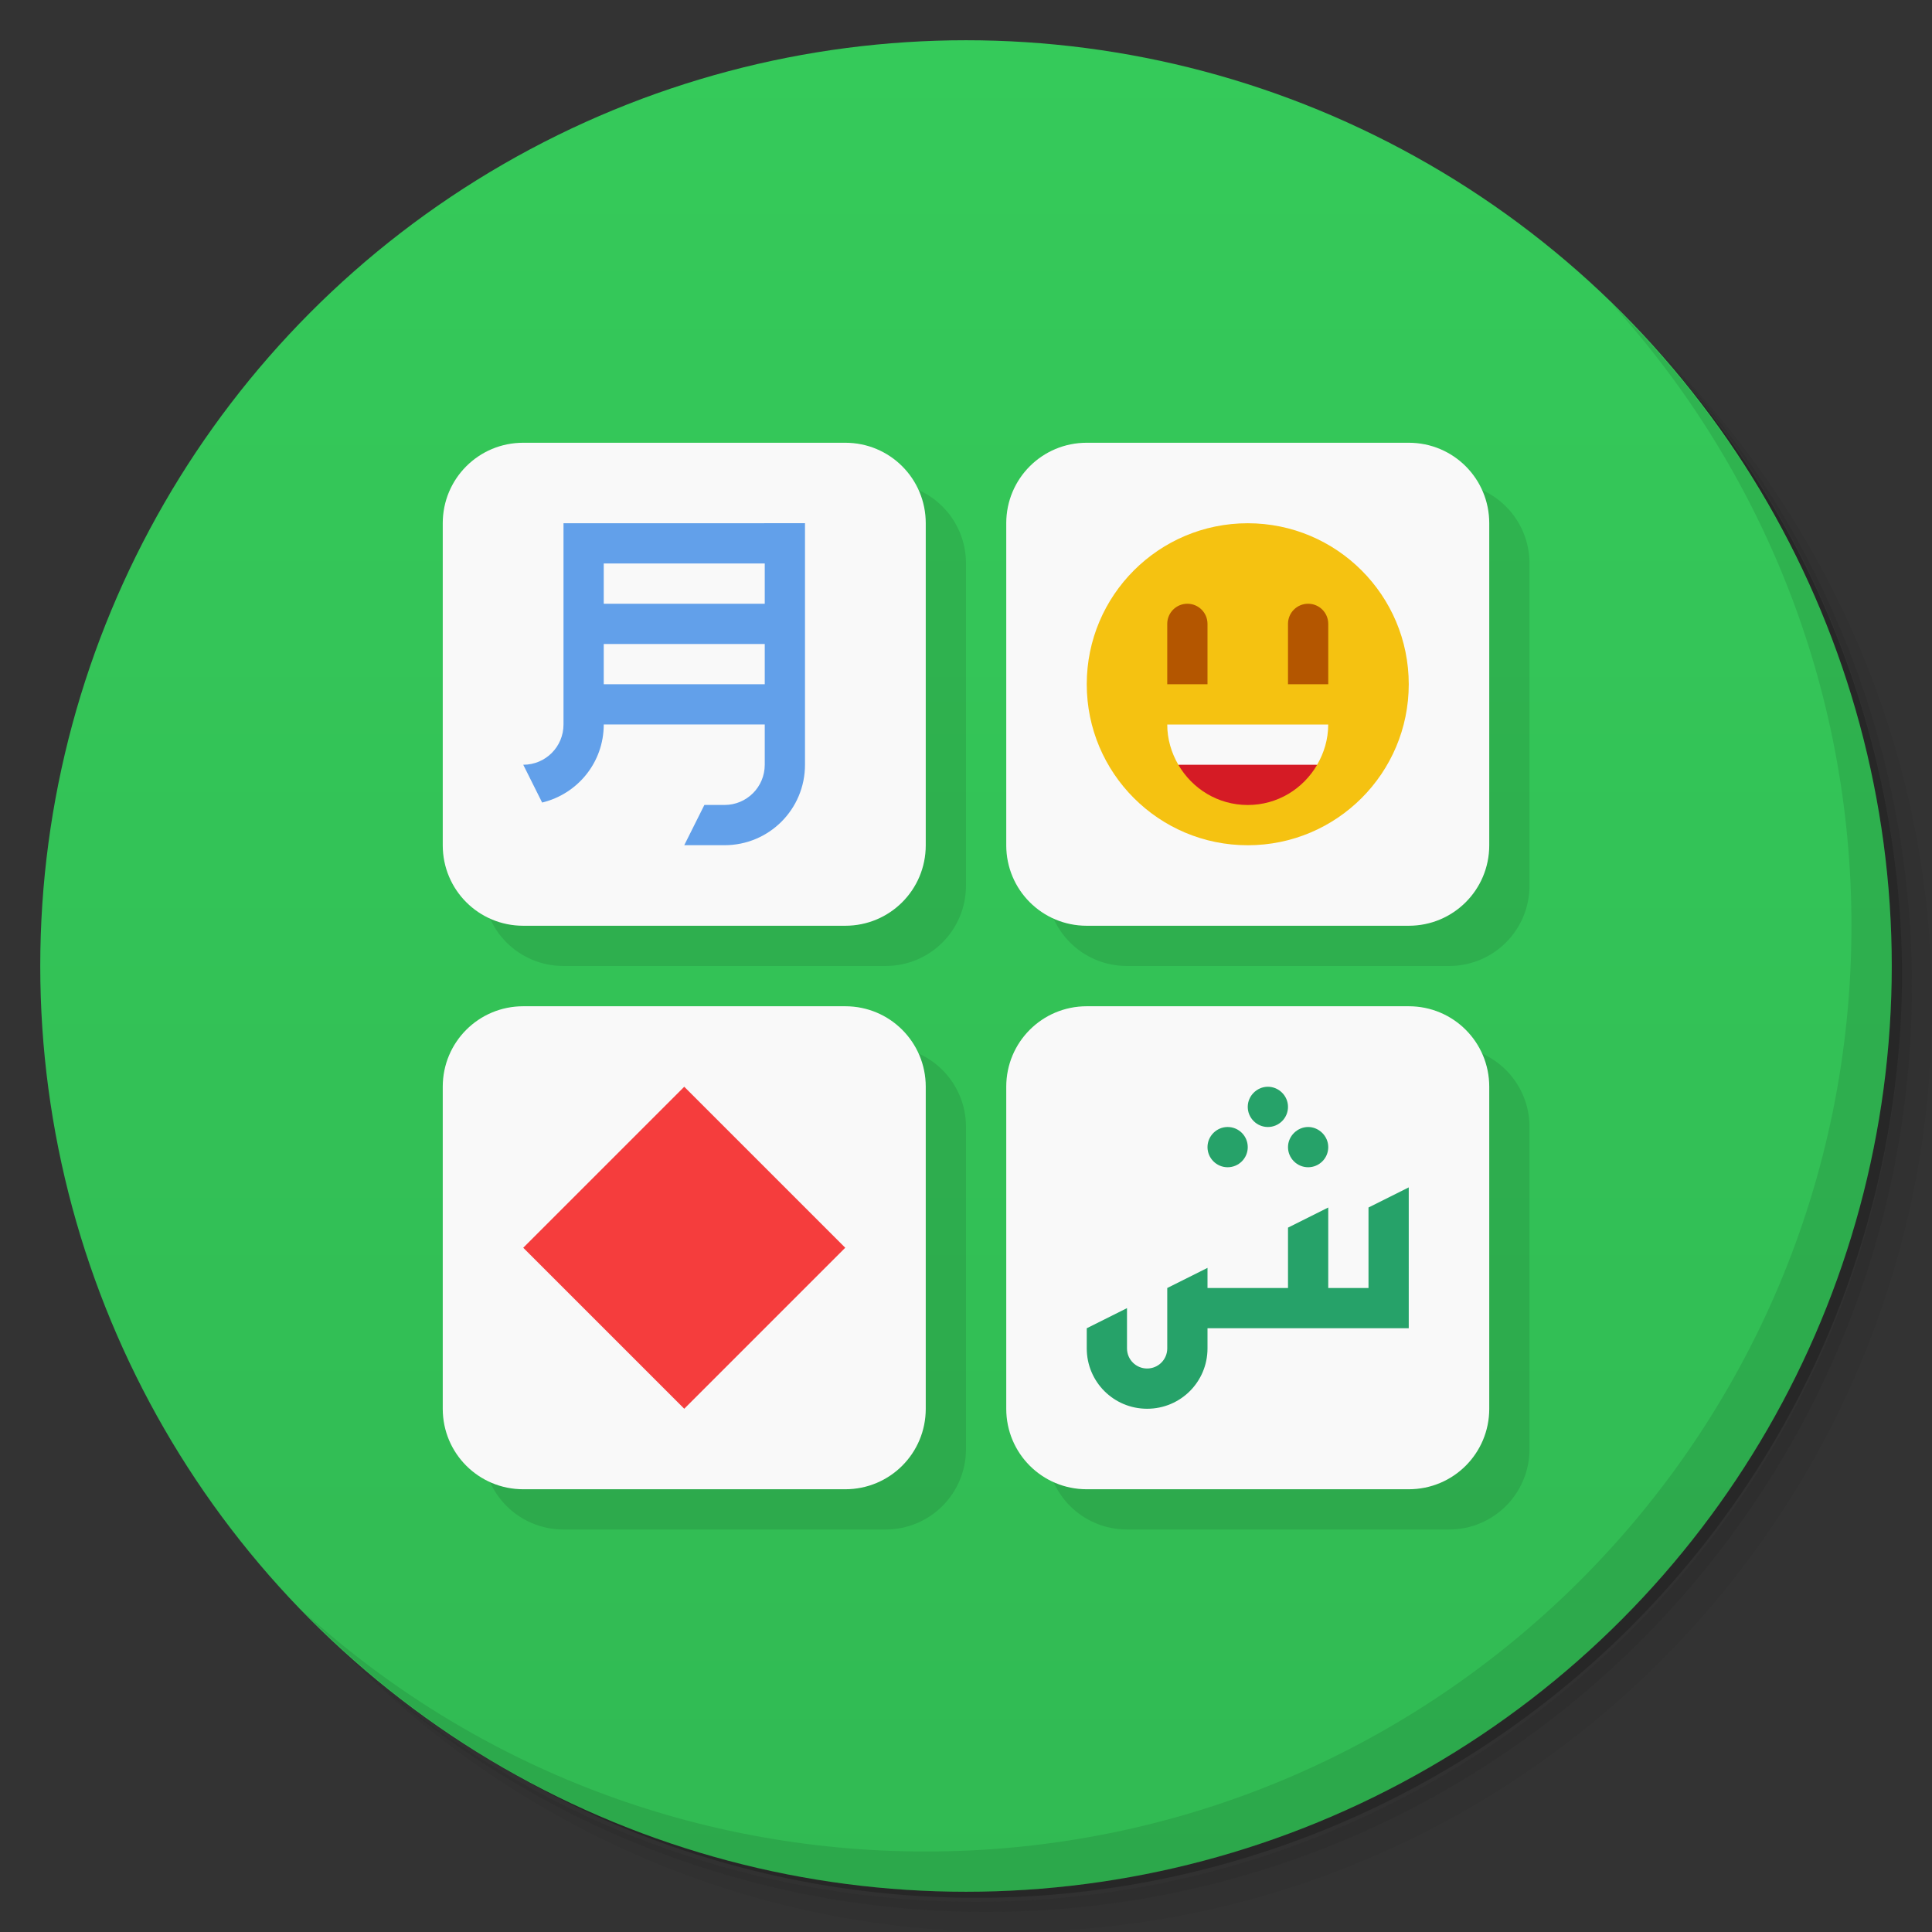 <svg version="1.1" viewBox="0 0 48 48" xmlns="http://www.w3.org/2000/svg">
 <rect x="0" y="0" width="48" height="48" fill="#333333" stroke="none"/>
 <defs>
  <linearGradient id="bg" x2="0" y1="1" y2="47" gradientUnits="userSpaceOnUse">
   <stop style="stop-color:#35ca5a" offset="0"/>
   <stop style="stop-color:#31ba53" offset="1"/>
  </linearGradient>
 </defs>
 <path d="m36.31 5c5.859 4.062 9.688 10.831 9.688 18.5 0 12.426-10.07 22.5-22.5 22.5-7.669 0-14.438-3.828-18.5-9.688 1.037 1.822 2.306 3.499 3.781 4.969 4.085 3.712 9.514 5.969 15.469 5.969 12.703 0 23-10.298 23-23 0-5.954-2.256-11.384-5.969-15.469-1.469-1.475-3.147-2.744-4.969-3.781zm4.969 3.781c3.854 4.113 6.219 9.637 6.219 15.719 0 12.703-10.297 23-23 23-6.081 0-11.606-2.364-15.719-6.219 4.16 4.144 9.883 6.719 16.219 6.719 12.703 0 23-10.298 23-23 0-6.335-2.575-12.06-6.719-16.219z" style="opacity:.05"/>
 <path d="m41.28 8.781c3.712 4.085 5.969 9.514 5.969 15.469 0 12.703-10.297 23-23 23-5.954 0-11.384-2.256-15.469-5.969 4.113 3.854 9.637 6.219 15.719 6.219 12.703 0 23-10.298 23-23 0-6.081-2.364-11.606-6.219-15.719z" style="opacity:.1"/>
 <path d="m31.25 2.375c8.615 3.154 14.75 11.417 14.75 21.13 0 12.426-10.07 22.5-22.5 22.5-9.708 0-17.971-6.135-21.12-14.75a23 23 0 0 0 44.875-7 23 23 0 0 0-16-21.875z" style="opacity:.2"/>
 <circle cx="24" cy="24" r="23" style="fill:url(#bg)"/>
 <path d="m40.03 7.531c3.712 4.084 5.969 9.514 5.969 15.469 0 12.703-10.297 23-23 23-5.954 0-11.384-2.256-15.469-5.969 4.178 4.291 10.01 6.969 16.469 6.969 12.703 0 23-10.298 23-23 0-6.462-2.677-12.291-6.969-16.469z" style="opacity:.1"/>
 <path d="m14 12c-1.108 0-2 0.892-2 2v8c0 1.108 0.892 2 2 2h8c1.108 0 2-0.892 2-2v-8c0-1.108-0.892-2-2-2zm14 0c-1.108 0-2 0.892-2 2v8c0 1.108 0.892 2 2 2h8c1.108 0 2-0.892 2-2v-8c0-1.108-0.892-2-2-2zm-14 14c-1.108 0-2 0.892-2 2v8c0 1.108 0.892 2 2 2h8c1.108 0 2-0.892 2-2v-8c0-1.108-0.892-2-2-2zm14 0c-1.108 0-2 0.892-2 2v8c0 1.108 0.892 2 2 2h8c1.108 0 2-0.892 2-2v-8c0-1.108-0.892-2-2-2z" style="opacity:.1"/>
 <path d="m13 11c-1.108 0-2 0.892-2 2v8c0 1.108 0.892 2 2 2h8c1.108 0 2-0.892 2-2v-8c0-1.108-0.892-2-2-2zm14 0c-1.108 0-2 0.892-2 2v8c0 1.108 0.892 2 2 2h8c1.108 0 2-0.892 2-2v-8c0-1.108-0.892-2-2-2zm-14 14c-1.108 0-2 0.892-2 2v8c0 1.108 0.892 2 2 2h8c1.108 0 2-0.892 2-2v-8c0-1.108-0.892-2-2-2zm14 0c-1.108 0-2 0.892-2 2v8c0 1.108 0.892 2 2 2h8c1.108 0 2-0.892 2-2v-8c0-1.108-0.892-2-2-2z" style="fill:#f9f9f9"/>
 <path d="m14 13v5c0 0.554-0.446 1-1 1l0.469 0.939c0.879-0.211 1.531-0.994 1.531-1.94h4v1c0 0.554-0.446 1-1 1h-0.5l-0.5 1h1c1.108 0 2-0.892 2-2v-6zm1 1h4v1h-4zm0 2h4v1h-4z" style="fill:#62a0ea"/>
 <path d="m21 31-4 4-4-4 4-4z" style="fill:#f53d3d"/>
 <path d="m31.5 27c-0.271 0-0.5 0.226-0.5 0.5s0.224 0.5 0.5 0.5 0.5-0.224 0.5-0.5-0.229-0.5-0.5-0.5zm-1 1c-0.274 0-0.5 0.226-0.5 0.5s0.224 0.5 0.5 0.5 0.5-0.224 0.5-0.5-0.223-0.5-0.5-0.5zm2 0c-0.267 0-0.5 0.226-0.5 0.5s0.224 0.5 0.5 0.5 0.5-0.224 0.5-0.5-0.233-0.5-0.5-0.5zm2.5 1.5-1 0.5v2h-1v-2l-1 0.5v1.5h-2v-0.5l-1 0.5v1.5c0 0.277-0.223 0.5-0.5 0.5s-0.5-0.223-0.5-0.5v-1l-1 0.5v0.5c0 0.831 0.669 1.5 1.5 1.5s1.5-0.669 1.5-1.5v-0.5h5z" style="fill:#26a269"/>
 <circle cx="31" cy="17" r="4" style="fill:#f5c211"/>
 <path d="m29.5 15c-0.277 0-0.5 0.223-0.5 0.5v1.5h1v-1.5c0-0.277-0.223-0.5-0.5-0.5zm3 0c-0.277 0-0.5 0.223-0.5 0.5v1.5h1v-1.5c0-0.277-0.223-0.5-0.5-0.5z" style="fill:#b45600"/>
 <path d="m29.275 19c0.346 0.596 0.984 1 1.725 1s1.379-0.404 1.725-1l-1.725-0.5z" style="fill:#d51b25"/>
 <path d="m29 18c0 0.367 0.104 0.705 0.275 1h3.449c0.171-0.295 0.275-0.633 0.275-1z" style="fill:#f9f9f9"/>
</svg>
